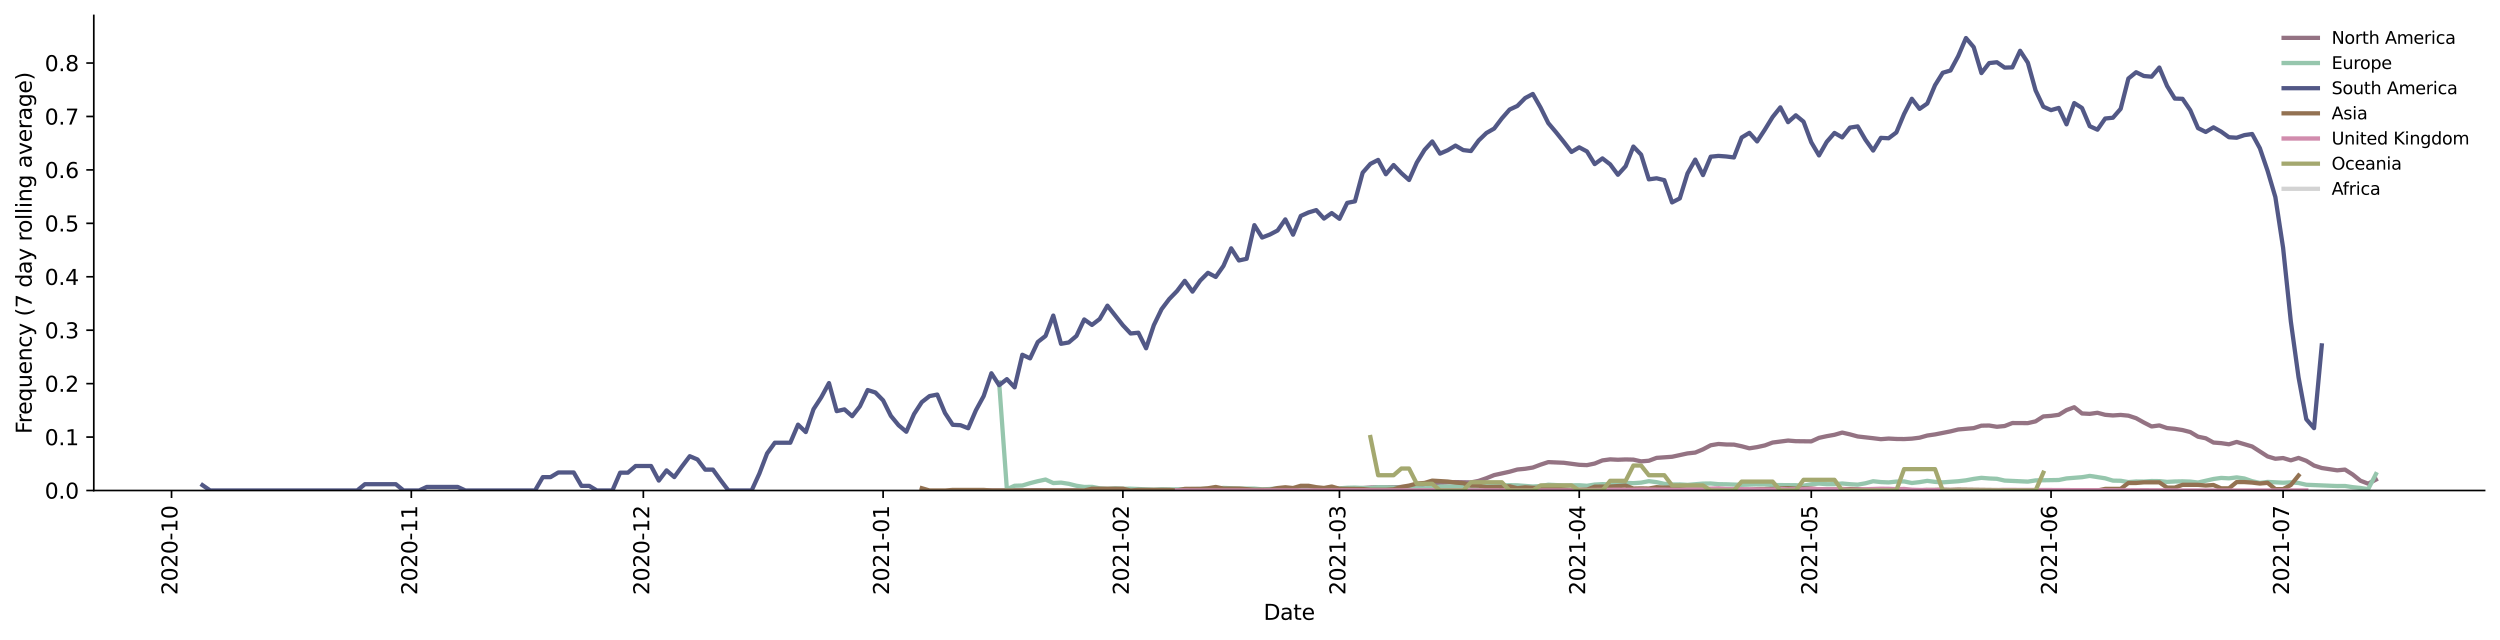 <?xml version="1.0" encoding="utf-8" standalone="no"?>
<!DOCTYPE svg PUBLIC "-//W3C//DTD SVG 1.1//EN"
  "http://www.w3.org/Graphics/SVG/1.1/DTD/svg11.dtd">
<svg height="298.621pt" version="1.1" viewBox="0 0 1166.981 298.621" width="1166.981pt" xmlns="http://www.w3.org/2000/svg" xmlns:xlink="http://www.w3.org/1999/xlink">
 <defs>
  <style type="text/css">*{stroke-linecap:butt;stroke-linejoin:round;}</style>
 </defs>
 <g id="figure_1">
  <g id="patch_1">
   <path d="M 0 298.621 
L 1166.981 298.621 
L 1166.981 0 
L 0 0 
z
" style="fill:#ffffff;"/>
  </g>
  <g id="axes_1">
   <g id="patch_2">
    <path d="M 43.781 228.96 
L 1159.781 228.96 
L 1159.781 7.2 
L 43.781 7.2 
z
" style="fill:#ffffff;"/>
   </g>
   <g id="matplotlib.axis_1">
    <g id="xtick_1">
     <g id="line2d_1">
      <defs>
       <path d="M 0 0 
L 0 3.5 
" id="mfbe10031fb" style="stroke:#000000;stroke-width:0.8;"/>
      </defs>
      <g>
       <use style="stroke:#000000;stroke-width:0.8;" x="80.067" xlink:href="#mfbe10031fb" y="228.96"/>
      </g>
     </g>
     <g id="text_1">
      <!-- 2020-10 -->
      <g transform="translate(82.826 277.743)rotate(-90)scale(0.1 -0.1)">
       <defs>
        <path d="M 1228 531 
L 3431 531 
L 3431 0 
L 469 0 
L 469 531 
Q 828 903 1448 1529 
Q 2069 2156 2228 2338 
Q 2531 2678 2651 2914 
Q 2772 3150 2772 3378 
Q 2772 3750 2511 3984 
Q 2250 4219 1831 4219 
Q 1534 4219 1204 4116 
Q 875 4013 500 3803 
L 500 4441 
Q 881 4594 1212 4672 
Q 1544 4750 1819 4750 
Q 2544 4750 2975 4387 
Q 3406 4025 3406 3419 
Q 3406 3131 3298 2873 
Q 3191 2616 2906 2266 
Q 2828 2175 2409 1742 
Q 1991 1309 1228 531 
z
" id="DejaVuSans-32" transform="scale(0.016)"/>
        <path d="M 2034 4250 
Q 1547 4250 1301 3770 
Q 1056 3291 1056 2328 
Q 1056 1369 1301 889 
Q 1547 409 2034 409 
Q 2525 409 2770 889 
Q 3016 1369 3016 2328 
Q 3016 3291 2770 3770 
Q 2525 4250 2034 4250 
z
M 2034 4750 
Q 2819 4750 3233 4129 
Q 3647 3509 3647 2328 
Q 3647 1150 3233 529 
Q 2819 -91 2034 -91 
Q 1250 -91 836 529 
Q 422 1150 422 2328 
Q 422 3509 836 4129 
Q 1250 4750 2034 4750 
z
" id="DejaVuSans-30" transform="scale(0.016)"/>
        <path d="M 313 2009 
L 1997 2009 
L 1997 1497 
L 313 1497 
L 313 2009 
z
" id="DejaVuSans-2d" transform="scale(0.016)"/>
        <path d="M 794 531 
L 1825 531 
L 1825 4091 
L 703 3866 
L 703 4441 
L 1819 4666 
L 2450 4666 
L 2450 531 
L 3481 531 
L 3481 0 
L 794 0 
L 794 531 
z
" id="DejaVuSans-31" transform="scale(0.016)"/>
       </defs>
       <use xlink:href="#DejaVuSans-32"/>
       <use x="63.623" xlink:href="#DejaVuSans-30"/>
       <use x="127.246" xlink:href="#DejaVuSans-32"/>
       <use x="190.869" xlink:href="#DejaVuSans-30"/>
       <use x="254.492" xlink:href="#DejaVuSans-2d"/>
       <use x="290.576" xlink:href="#DejaVuSans-31"/>
       <use x="354.199" xlink:href="#DejaVuSans-30"/>
      </g>
     </g>
    </g>
    <g id="xtick_2">
     <g id="line2d_2">
      <g>
       <use style="stroke:#000000;stroke-width:0.8;" x="191.992" xlink:href="#mfbe10031fb" y="228.96"/>
      </g>
     </g>
     <g id="text_2">
      <!-- 2020-11 -->
      <g transform="translate(194.751 277.743)rotate(-90)scale(0.1 -0.1)">
       <use xlink:href="#DejaVuSans-32"/>
       <use x="63.623" xlink:href="#DejaVuSans-30"/>
       <use x="127.246" xlink:href="#DejaVuSans-32"/>
       <use x="190.869" xlink:href="#DejaVuSans-30"/>
       <use x="254.492" xlink:href="#DejaVuSans-2d"/>
       <use x="290.576" xlink:href="#DejaVuSans-31"/>
       <use x="354.199" xlink:href="#DejaVuSans-31"/>
      </g>
     </g>
    </g>
    <g id="xtick_3">
     <g id="line2d_3">
      <g>
       <use style="stroke:#000000;stroke-width:0.8;" x="300.306" xlink:href="#mfbe10031fb" y="228.96"/>
      </g>
     </g>
     <g id="text_3">
      <!-- 2020-12 -->
      <g transform="translate(303.065 277.743)rotate(-90)scale(0.1 -0.1)">
       <use xlink:href="#DejaVuSans-32"/>
       <use x="63.623" xlink:href="#DejaVuSans-30"/>
       <use x="127.246" xlink:href="#DejaVuSans-32"/>
       <use x="190.869" xlink:href="#DejaVuSans-30"/>
       <use x="254.492" xlink:href="#DejaVuSans-2d"/>
       <use x="290.576" xlink:href="#DejaVuSans-31"/>
       <use x="354.199" xlink:href="#DejaVuSans-32"/>
      </g>
     </g>
    </g>
    <g id="xtick_4">
     <g id="line2d_4">
      <g>
       <use style="stroke:#000000;stroke-width:0.8;" x="412.231" xlink:href="#mfbe10031fb" y="228.96"/>
      </g>
     </g>
     <g id="text_4">
      <!-- 2021-01 -->
      <g transform="translate(414.99 277.743)rotate(-90)scale(0.1 -0.1)">
       <use xlink:href="#DejaVuSans-32"/>
       <use x="63.623" xlink:href="#DejaVuSans-30"/>
       <use x="127.246" xlink:href="#DejaVuSans-32"/>
       <use x="190.869" xlink:href="#DejaVuSans-31"/>
       <use x="254.492" xlink:href="#DejaVuSans-2d"/>
       <use x="290.576" xlink:href="#DejaVuSans-30"/>
       <use x="354.199" xlink:href="#DejaVuSans-31"/>
      </g>
     </g>
    </g>
    <g id="xtick_5">
     <g id="line2d_5">
      <g>
       <use style="stroke:#000000;stroke-width:0.8;" x="524.156" xlink:href="#mfbe10031fb" y="228.96"/>
      </g>
     </g>
     <g id="text_5">
      <!-- 2021-02 -->
      <g transform="translate(526.915 277.743)rotate(-90)scale(0.1 -0.1)">
       <use xlink:href="#DejaVuSans-32"/>
       <use x="63.623" xlink:href="#DejaVuSans-30"/>
       <use x="127.246" xlink:href="#DejaVuSans-32"/>
       <use x="190.869" xlink:href="#DejaVuSans-31"/>
       <use x="254.492" xlink:href="#DejaVuSans-2d"/>
       <use x="290.576" xlink:href="#DejaVuSans-30"/>
       <use x="354.199" xlink:href="#DejaVuSans-32"/>
      </g>
     </g>
    </g>
    <g id="xtick_6">
     <g id="line2d_6">
      <g>
       <use style="stroke:#000000;stroke-width:0.8;" x="625.249" xlink:href="#mfbe10031fb" y="228.96"/>
      </g>
     </g>
     <g id="text_6">
      <!-- 2021-03 -->
      <g transform="translate(628.009 277.743)rotate(-90)scale(0.1 -0.1)">
       <defs>
        <path d="M 2597 2516 
Q 3050 2419 3304 2112 
Q 3559 1806 3559 1356 
Q 3559 666 3084 287 
Q 2609 -91 1734 -91 
Q 1441 -91 1130 -33 
Q 819 25 488 141 
L 488 750 
Q 750 597 1062 519 
Q 1375 441 1716 441 
Q 2309 441 2620 675 
Q 2931 909 2931 1356 
Q 2931 1769 2642 2001 
Q 2353 2234 1838 2234 
L 1294 2234 
L 1294 2753 
L 1863 2753 
Q 2328 2753 2575 2939 
Q 2822 3125 2822 3475 
Q 2822 3834 2567 4026 
Q 2313 4219 1838 4219 
Q 1578 4219 1281 4162 
Q 984 4106 628 3988 
L 628 4550 
Q 988 4650 1302 4700 
Q 1616 4750 1894 4750 
Q 2613 4750 3031 4423 
Q 3450 4097 3450 3541 
Q 3450 3153 3228 2886 
Q 3006 2619 2597 2516 
z
" id="DejaVuSans-33" transform="scale(0.016)"/>
       </defs>
       <use xlink:href="#DejaVuSans-32"/>
       <use x="63.623" xlink:href="#DejaVuSans-30"/>
       <use x="127.246" xlink:href="#DejaVuSans-32"/>
       <use x="190.869" xlink:href="#DejaVuSans-31"/>
       <use x="254.492" xlink:href="#DejaVuSans-2d"/>
       <use x="290.576" xlink:href="#DejaVuSans-30"/>
       <use x="354.199" xlink:href="#DejaVuSans-33"/>
      </g>
     </g>
    </g>
    <g id="xtick_7">
     <g id="line2d_7">
      <g>
       <use style="stroke:#000000;stroke-width:0.8;" x="737.174" xlink:href="#mfbe10031fb" y="228.96"/>
      </g>
     </g>
     <g id="text_7">
      <!-- 2021-04 -->
      <g transform="translate(739.934 277.743)rotate(-90)scale(0.1 -0.1)">
       <defs>
        <path d="M 2419 4116 
L 825 1625 
L 2419 1625 
L 2419 4116 
z
M 2253 4666 
L 3047 4666 
L 3047 1625 
L 3713 1625 
L 3713 1100 
L 3047 1100 
L 3047 0 
L 2419 0 
L 2419 1100 
L 313 1100 
L 313 1709 
L 2253 4666 
z
" id="DejaVuSans-34" transform="scale(0.016)"/>
       </defs>
       <use xlink:href="#DejaVuSans-32"/>
       <use x="63.623" xlink:href="#DejaVuSans-30"/>
       <use x="127.246" xlink:href="#DejaVuSans-32"/>
       <use x="190.869" xlink:href="#DejaVuSans-31"/>
       <use x="254.492" xlink:href="#DejaVuSans-2d"/>
       <use x="290.576" xlink:href="#DejaVuSans-30"/>
       <use x="354.199" xlink:href="#DejaVuSans-34"/>
      </g>
     </g>
    </g>
    <g id="xtick_8">
     <g id="line2d_8">
      <g>
       <use style="stroke:#000000;stroke-width:0.8;" x="845.489" xlink:href="#mfbe10031fb" y="228.96"/>
      </g>
     </g>
     <g id="text_8">
      <!-- 2021-05 -->
      <g transform="translate(848.248 277.743)rotate(-90)scale(0.1 -0.1)">
       <defs>
        <path d="M 691 4666 
L 3169 4666 
L 3169 4134 
L 1269 4134 
L 1269 2991 
Q 1406 3038 1543 3061 
Q 1681 3084 1819 3084 
Q 2600 3084 3056 2656 
Q 3513 2228 3513 1497 
Q 3513 744 3044 326 
Q 2575 -91 1722 -91 
Q 1428 -91 1123 -41 
Q 819 9 494 109 
L 494 744 
Q 775 591 1075 516 
Q 1375 441 1709 441 
Q 2250 441 2565 725 
Q 2881 1009 2881 1497 
Q 2881 1984 2565 2268 
Q 2250 2553 1709 2553 
Q 1456 2553 1204 2497 
Q 953 2441 691 2322 
L 691 4666 
z
" id="DejaVuSans-35" transform="scale(0.016)"/>
       </defs>
       <use xlink:href="#DejaVuSans-32"/>
       <use x="63.623" xlink:href="#DejaVuSans-30"/>
       <use x="127.246" xlink:href="#DejaVuSans-32"/>
       <use x="190.869" xlink:href="#DejaVuSans-31"/>
       <use x="254.492" xlink:href="#DejaVuSans-2d"/>
       <use x="290.576" xlink:href="#DejaVuSans-30"/>
       <use x="354.199" xlink:href="#DejaVuSans-35"/>
      </g>
     </g>
    </g>
    <g id="xtick_9">
     <g id="line2d_9">
      <g>
       <use style="stroke:#000000;stroke-width:0.8;" x="957.414" xlink:href="#mfbe10031fb" y="228.96"/>
      </g>
     </g>
     <g id="text_9">
      <!-- 2021-06 -->
      <g transform="translate(960.173 277.743)rotate(-90)scale(0.1 -0.1)">
       <defs>
        <path d="M 2113 2584 
Q 1688 2584 1439 2293 
Q 1191 2003 1191 1497 
Q 1191 994 1439 701 
Q 1688 409 2113 409 
Q 2538 409 2786 701 
Q 3034 994 3034 1497 
Q 3034 2003 2786 2293 
Q 2538 2584 2113 2584 
z
M 3366 4563 
L 3366 3988 
Q 3128 4100 2886 4159 
Q 2644 4219 2406 4219 
Q 1781 4219 1451 3797 
Q 1122 3375 1075 2522 
Q 1259 2794 1537 2939 
Q 1816 3084 2150 3084 
Q 2853 3084 3261 2657 
Q 3669 2231 3669 1497 
Q 3669 778 3244 343 
Q 2819 -91 2113 -91 
Q 1303 -91 875 529 
Q 447 1150 447 2328 
Q 447 3434 972 4092 
Q 1497 4750 2381 4750 
Q 2619 4750 2861 4703 
Q 3103 4656 3366 4563 
z
" id="DejaVuSans-36" transform="scale(0.016)"/>
       </defs>
       <use xlink:href="#DejaVuSans-32"/>
       <use x="63.623" xlink:href="#DejaVuSans-30"/>
       <use x="127.246" xlink:href="#DejaVuSans-32"/>
       <use x="190.869" xlink:href="#DejaVuSans-31"/>
       <use x="254.492" xlink:href="#DejaVuSans-2d"/>
       <use x="290.576" xlink:href="#DejaVuSans-30"/>
       <use x="354.199" xlink:href="#DejaVuSans-36"/>
      </g>
     </g>
    </g>
    <g id="xtick_10">
     <g id="line2d_10">
      <g>
       <use style="stroke:#000000;stroke-width:0.8;" x="1065.728" xlink:href="#mfbe10031fb" y="228.96"/>
      </g>
     </g>
     <g id="text_10">
      <!-- 2021-07 -->
      <g transform="translate(1068.488 277.743)rotate(-90)scale(0.1 -0.1)">
       <defs>
        <path d="M 525 4666 
L 3525 4666 
L 3525 4397 
L 1831 0 
L 1172 0 
L 2766 4134 
L 525 4134 
L 525 4666 
z
" id="DejaVuSans-37" transform="scale(0.016)"/>
       </defs>
       <use xlink:href="#DejaVuSans-32"/>
       <use x="63.623" xlink:href="#DejaVuSans-30"/>
       <use x="127.246" xlink:href="#DejaVuSans-32"/>
       <use x="190.869" xlink:href="#DejaVuSans-31"/>
       <use x="254.492" xlink:href="#DejaVuSans-2d"/>
       <use x="290.576" xlink:href="#DejaVuSans-30"/>
       <use x="354.199" xlink:href="#DejaVuSans-37"/>
      </g>
     </g>
    </g>
    <g id="text_11">
     <!-- Date -->
     <g transform="translate(589.83 289.341)scale(0.1 -0.1)">
      <defs>
       <path d="M 1259 4147 
L 1259 519 
L 2022 519 
Q 2988 519 3436 956 
Q 3884 1394 3884 2338 
Q 3884 3275 3436 3711 
Q 2988 4147 2022 4147 
L 1259 4147 
z
M 628 4666 
L 1925 4666 
Q 3281 4666 3915 4102 
Q 4550 3538 4550 2338 
Q 4550 1131 3912 565 
Q 3275 0 1925 0 
L 628 0 
L 628 4666 
z
" id="DejaVuSans-44" transform="scale(0.016)"/>
       <path d="M 2194 1759 
Q 1497 1759 1228 1600 
Q 959 1441 959 1056 
Q 959 750 1161 570 
Q 1363 391 1709 391 
Q 2188 391 2477 730 
Q 2766 1069 2766 1631 
L 2766 1759 
L 2194 1759 
z
M 3341 1997 
L 3341 0 
L 2766 0 
L 2766 531 
Q 2569 213 2275 61 
Q 1981 -91 1556 -91 
Q 1019 -91 701 211 
Q 384 513 384 1019 
Q 384 1609 779 1909 
Q 1175 2209 1959 2209 
L 2766 2209 
L 2766 2266 
Q 2766 2663 2505 2880 
Q 2244 3097 1772 3097 
Q 1472 3097 1187 3025 
Q 903 2953 641 2809 
L 641 3341 
Q 956 3463 1253 3523 
Q 1550 3584 1831 3584 
Q 2591 3584 2966 3190 
Q 3341 2797 3341 1997 
z
" id="DejaVuSans-61" transform="scale(0.016)"/>
       <path d="M 1172 4494 
L 1172 3500 
L 2356 3500 
L 2356 3053 
L 1172 3053 
L 1172 1153 
Q 1172 725 1289 603 
Q 1406 481 1766 481 
L 2356 481 
L 2356 0 
L 1766 0 
Q 1100 0 847 248 
Q 594 497 594 1153 
L 594 3053 
L 172 3053 
L 172 3500 
L 594 3500 
L 594 4494 
L 1172 4494 
z
" id="DejaVuSans-74" transform="scale(0.016)"/>
       <path d="M 3597 1894 
L 3597 1613 
L 953 1613 
Q 991 1019 1311 708 
Q 1631 397 2203 397 
Q 2534 397 2845 478 
Q 3156 559 3463 722 
L 3463 178 
Q 3153 47 2828 -22 
Q 2503 -91 2169 -91 
Q 1331 -91 842 396 
Q 353 884 353 1716 
Q 353 2575 817 3079 
Q 1281 3584 2069 3584 
Q 2775 3584 3186 3129 
Q 3597 2675 3597 1894 
z
M 3022 2063 
Q 3016 2534 2758 2815 
Q 2500 3097 2075 3097 
Q 1594 3097 1305 2825 
Q 1016 2553 972 2059 
L 3022 2063 
z
" id="DejaVuSans-65" transform="scale(0.016)"/>
      </defs>
      <use xlink:href="#DejaVuSans-44"/>
      <use x="77.002" xlink:href="#DejaVuSans-61"/>
      <use x="138.281" xlink:href="#DejaVuSans-74"/>
      <use x="177.49" xlink:href="#DejaVuSans-65"/>
     </g>
    </g>
   </g>
   <g id="matplotlib.axis_2">
    <g id="ytick_1">
     <g id="line2d_11">
      <defs>
       <path d="M 0 0 
L -3.5 0 
" id="m7a1c9b2e91" style="stroke:#000000;stroke-width:0.8;"/>
      </defs>
      <g>
       <use style="stroke:#000000;stroke-width:0.8;" x="43.781" xlink:href="#m7a1c9b2e91" y="228.96"/>
      </g>
     </g>
     <g id="text_12">
      <!-- 0.0 -->
      <g transform="translate(20.878 232.759)scale(0.1 -0.1)">
       <defs>
        <path d="M 684 794 
L 1344 794 
L 1344 0 
L 684 0 
L 684 794 
z
" id="DejaVuSans-2e" transform="scale(0.016)"/>
       </defs>
       <use xlink:href="#DejaVuSans-30"/>
       <use x="63.623" xlink:href="#DejaVuSans-2e"/>
       <use x="95.41" xlink:href="#DejaVuSans-30"/>
      </g>
     </g>
    </g>
    <g id="ytick_2">
     <g id="line2d_12">
      <g>
       <use style="stroke:#000000;stroke-width:0.8;" x="43.781" xlink:href="#m7a1c9b2e91" y="204.018"/>
      </g>
     </g>
     <g id="text_13">
      <!-- 0.1 -->
      <g transform="translate(20.878 207.817)scale(0.1 -0.1)">
       <use xlink:href="#DejaVuSans-30"/>
       <use x="63.623" xlink:href="#DejaVuSans-2e"/>
       <use x="95.41" xlink:href="#DejaVuSans-31"/>
      </g>
     </g>
    </g>
    <g id="ytick_3">
     <g id="line2d_13">
      <g>
       <use style="stroke:#000000;stroke-width:0.8;" x="43.781" xlink:href="#m7a1c9b2e91" y="179.075"/>
      </g>
     </g>
     <g id="text_14">
      <!-- 0.2 -->
      <g transform="translate(20.878 182.875)scale(0.1 -0.1)">
       <use xlink:href="#DejaVuSans-30"/>
       <use x="63.623" xlink:href="#DejaVuSans-2e"/>
       <use x="95.41" xlink:href="#DejaVuSans-32"/>
      </g>
     </g>
    </g>
    <g id="ytick_4">
     <g id="line2d_14">
      <g>
       <use style="stroke:#000000;stroke-width:0.8;" x="43.781" xlink:href="#m7a1c9b2e91" y="154.133"/>
      </g>
     </g>
     <g id="text_15">
      <!-- 0.3 -->
      <g transform="translate(20.878 157.932)scale(0.1 -0.1)">
       <use xlink:href="#DejaVuSans-30"/>
       <use x="63.623" xlink:href="#DejaVuSans-2e"/>
       <use x="95.41" xlink:href="#DejaVuSans-33"/>
      </g>
     </g>
    </g>
    <g id="ytick_5">
     <g id="line2d_15">
      <g>
       <use style="stroke:#000000;stroke-width:0.8;" x="43.781" xlink:href="#m7a1c9b2e91" y="129.191"/>
      </g>
     </g>
     <g id="text_16">
      <!-- 0.4 -->
      <g transform="translate(20.878 132.99)scale(0.1 -0.1)">
       <use xlink:href="#DejaVuSans-30"/>
       <use x="63.623" xlink:href="#DejaVuSans-2e"/>
       <use x="95.41" xlink:href="#DejaVuSans-34"/>
      </g>
     </g>
    </g>
    <g id="ytick_6">
     <g id="line2d_16">
      <g>
       <use style="stroke:#000000;stroke-width:0.8;" x="43.781" xlink:href="#m7a1c9b2e91" y="104.248"/>
      </g>
     </g>
     <g id="text_17">
      <!-- 0.5 -->
      <g transform="translate(20.878 108.047)scale(0.1 -0.1)">
       <use xlink:href="#DejaVuSans-30"/>
       <use x="63.623" xlink:href="#DejaVuSans-2e"/>
       <use x="95.41" xlink:href="#DejaVuSans-35"/>
      </g>
     </g>
    </g>
    <g id="ytick_7">
     <g id="line2d_17">
      <g>
       <use style="stroke:#000000;stroke-width:0.8;" x="43.781" xlink:href="#m7a1c9b2e91" y="79.306"/>
      </g>
     </g>
     <g id="text_18">
      <!-- 0.6 -->
      <g transform="translate(20.878 83.105)scale(0.1 -0.1)">
       <use xlink:href="#DejaVuSans-30"/>
       <use x="63.623" xlink:href="#DejaVuSans-2e"/>
       <use x="95.41" xlink:href="#DejaVuSans-36"/>
      </g>
     </g>
    </g>
    <g id="ytick_8">
     <g id="line2d_18">
      <g>
       <use style="stroke:#000000;stroke-width:0.8;" x="43.781" xlink:href="#m7a1c9b2e91" y="54.364"/>
      </g>
     </g>
     <g id="text_19">
      <!-- 0.7 -->
      <g transform="translate(20.878 58.163)scale(0.1 -0.1)">
       <use xlink:href="#DejaVuSans-30"/>
       <use x="63.623" xlink:href="#DejaVuSans-2e"/>
       <use x="95.41" xlink:href="#DejaVuSans-37"/>
      </g>
     </g>
    </g>
    <g id="ytick_9">
     <g id="line2d_19">
      <g>
       <use style="stroke:#000000;stroke-width:0.8;" x="43.781" xlink:href="#m7a1c9b2e91" y="29.421"/>
      </g>
     </g>
     <g id="text_20">
      <!-- 0.8 -->
      <g transform="translate(20.878 33.22)scale(0.1 -0.1)">
       <defs>
        <path d="M 2034 2216 
Q 1584 2216 1326 1975 
Q 1069 1734 1069 1313 
Q 1069 891 1326 650 
Q 1584 409 2034 409 
Q 2484 409 2743 651 
Q 3003 894 3003 1313 
Q 3003 1734 2745 1975 
Q 2488 2216 2034 2216 
z
M 1403 2484 
Q 997 2584 770 2862 
Q 544 3141 544 3541 
Q 544 4100 942 4425 
Q 1341 4750 2034 4750 
Q 2731 4750 3128 4425 
Q 3525 4100 3525 3541 
Q 3525 3141 3298 2862 
Q 3072 2584 2669 2484 
Q 3125 2378 3379 2068 
Q 3634 1759 3634 1313 
Q 3634 634 3220 271 
Q 2806 -91 2034 -91 
Q 1263 -91 848 271 
Q 434 634 434 1313 
Q 434 1759 690 2068 
Q 947 2378 1403 2484 
z
M 1172 3481 
Q 1172 3119 1398 2916 
Q 1625 2713 2034 2713 
Q 2441 2713 2670 2916 
Q 2900 3119 2900 3481 
Q 2900 3844 2670 4047 
Q 2441 4250 2034 4250 
Q 1625 4250 1398 4047 
Q 1172 3844 1172 3481 
z
" id="DejaVuSans-38" transform="scale(0.016)"/>
       </defs>
       <use xlink:href="#DejaVuSans-30"/>
       <use x="63.623" xlink:href="#DejaVuSans-2e"/>
       <use x="95.41" xlink:href="#DejaVuSans-38"/>
      </g>
     </g>
    </g>
    <g id="text_21">
     <!-- Frequency (7 day rolling average) -->
     <g transform="translate(14.798 202.529)rotate(-90)scale(0.1 -0.1)">
      <defs>
       <path d="M 628 4666 
L 3309 4666 
L 3309 4134 
L 1259 4134 
L 1259 2759 
L 3109 2759 
L 3109 2228 
L 1259 2228 
L 1259 0 
L 628 0 
L 628 4666 
z
" id="DejaVuSans-46" transform="scale(0.016)"/>
       <path d="M 2631 2963 
Q 2534 3019 2420 3045 
Q 2306 3072 2169 3072 
Q 1681 3072 1420 2755 
Q 1159 2438 1159 1844 
L 1159 0 
L 581 0 
L 581 3500 
L 1159 3500 
L 1159 2956 
Q 1341 3275 1631 3429 
Q 1922 3584 2338 3584 
Q 2397 3584 2469 3576 
Q 2541 3569 2628 3553 
L 2631 2963 
z
" id="DejaVuSans-72" transform="scale(0.016)"/>
       <path d="M 947 1747 
Q 947 1113 1208 752 
Q 1469 391 1925 391 
Q 2381 391 2643 752 
Q 2906 1113 2906 1747 
Q 2906 2381 2643 2742 
Q 2381 3103 1925 3103 
Q 1469 3103 1208 2742 
Q 947 2381 947 1747 
z
M 2906 525 
Q 2725 213 2448 61 
Q 2172 -91 1784 -91 
Q 1150 -91 751 415 
Q 353 922 353 1747 
Q 353 2572 751 3078 
Q 1150 3584 1784 3584 
Q 2172 3584 2448 3432 
Q 2725 3281 2906 2969 
L 2906 3500 
L 3481 3500 
L 3481 -1331 
L 2906 -1331 
L 2906 525 
z
" id="DejaVuSans-71" transform="scale(0.016)"/>
       <path d="M 544 1381 
L 544 3500 
L 1119 3500 
L 1119 1403 
Q 1119 906 1312 657 
Q 1506 409 1894 409 
Q 2359 409 2629 706 
Q 2900 1003 2900 1516 
L 2900 3500 
L 3475 3500 
L 3475 0 
L 2900 0 
L 2900 538 
Q 2691 219 2414 64 
Q 2138 -91 1772 -91 
Q 1169 -91 856 284 
Q 544 659 544 1381 
z
M 1991 3584 
L 1991 3584 
z
" id="DejaVuSans-75" transform="scale(0.016)"/>
       <path d="M 3513 2113 
L 3513 0 
L 2938 0 
L 2938 2094 
Q 2938 2591 2744 2837 
Q 2550 3084 2163 3084 
Q 1697 3084 1428 2787 
Q 1159 2491 1159 1978 
L 1159 0 
L 581 0 
L 581 3500 
L 1159 3500 
L 1159 2956 
Q 1366 3272 1645 3428 
Q 1925 3584 2291 3584 
Q 2894 3584 3203 3211 
Q 3513 2838 3513 2113 
z
" id="DejaVuSans-6e" transform="scale(0.016)"/>
       <path d="M 3122 3366 
L 3122 2828 
Q 2878 2963 2633 3030 
Q 2388 3097 2138 3097 
Q 1578 3097 1268 2742 
Q 959 2388 959 1747 
Q 959 1106 1268 751 
Q 1578 397 2138 397 
Q 2388 397 2633 464 
Q 2878 531 3122 666 
L 3122 134 
Q 2881 22 2623 -34 
Q 2366 -91 2075 -91 
Q 1284 -91 818 406 
Q 353 903 353 1747 
Q 353 2603 823 3093 
Q 1294 3584 2113 3584 
Q 2378 3584 2631 3529 
Q 2884 3475 3122 3366 
z
" id="DejaVuSans-63" transform="scale(0.016)"/>
       <path d="M 2059 -325 
Q 1816 -950 1584 -1140 
Q 1353 -1331 966 -1331 
L 506 -1331 
L 506 -850 
L 844 -850 
Q 1081 -850 1212 -737 
Q 1344 -625 1503 -206 
L 1606 56 
L 191 3500 
L 800 3500 
L 1894 763 
L 2988 3500 
L 3597 3500 
L 2059 -325 
z
" id="DejaVuSans-79" transform="scale(0.016)"/>
       <path id="DejaVuSans-20" transform="scale(0.016)"/>
       <path d="M 1984 4856 
Q 1566 4138 1362 3434 
Q 1159 2731 1159 2009 
Q 1159 1288 1364 580 
Q 1569 -128 1984 -844 
L 1484 -844 
Q 1016 -109 783 600 
Q 550 1309 550 2009 
Q 550 2706 781 3412 
Q 1013 4119 1484 4856 
L 1984 4856 
z
" id="DejaVuSans-28" transform="scale(0.016)"/>
       <path d="M 2906 2969 
L 2906 4863 
L 3481 4863 
L 3481 0 
L 2906 0 
L 2906 525 
Q 2725 213 2448 61 
Q 2172 -91 1784 -91 
Q 1150 -91 751 415 
Q 353 922 353 1747 
Q 353 2572 751 3078 
Q 1150 3584 1784 3584 
Q 2172 3584 2448 3432 
Q 2725 3281 2906 2969 
z
M 947 1747 
Q 947 1113 1208 752 
Q 1469 391 1925 391 
Q 2381 391 2643 752 
Q 2906 1113 2906 1747 
Q 2906 2381 2643 2742 
Q 2381 3103 1925 3103 
Q 1469 3103 1208 2742 
Q 947 2381 947 1747 
z
" id="DejaVuSans-64" transform="scale(0.016)"/>
       <path d="M 1959 3097 
Q 1497 3097 1228 2736 
Q 959 2375 959 1747 
Q 959 1119 1226 758 
Q 1494 397 1959 397 
Q 2419 397 2687 759 
Q 2956 1122 2956 1747 
Q 2956 2369 2687 2733 
Q 2419 3097 1959 3097 
z
M 1959 3584 
Q 2709 3584 3137 3096 
Q 3566 2609 3566 1747 
Q 3566 888 3137 398 
Q 2709 -91 1959 -91 
Q 1206 -91 779 398 
Q 353 888 353 1747 
Q 353 2609 779 3096 
Q 1206 3584 1959 3584 
z
" id="DejaVuSans-6f" transform="scale(0.016)"/>
       <path d="M 603 4863 
L 1178 4863 
L 1178 0 
L 603 0 
L 603 4863 
z
" id="DejaVuSans-6c" transform="scale(0.016)"/>
       <path d="M 603 3500 
L 1178 3500 
L 1178 0 
L 603 0 
L 603 3500 
z
M 603 4863 
L 1178 4863 
L 1178 4134 
L 603 4134 
L 603 4863 
z
" id="DejaVuSans-69" transform="scale(0.016)"/>
       <path d="M 2906 1791 
Q 2906 2416 2648 2759 
Q 2391 3103 1925 3103 
Q 1463 3103 1205 2759 
Q 947 2416 947 1791 
Q 947 1169 1205 825 
Q 1463 481 1925 481 
Q 2391 481 2648 825 
Q 2906 1169 2906 1791 
z
M 3481 434 
Q 3481 -459 3084 -895 
Q 2688 -1331 1869 -1331 
Q 1566 -1331 1297 -1286 
Q 1028 -1241 775 -1147 
L 775 -588 
Q 1028 -725 1275 -790 
Q 1522 -856 1778 -856 
Q 2344 -856 2625 -561 
Q 2906 -266 2906 331 
L 2906 616 
Q 2728 306 2450 153 
Q 2172 0 1784 0 
Q 1141 0 747 490 
Q 353 981 353 1791 
Q 353 2603 747 3093 
Q 1141 3584 1784 3584 
Q 2172 3584 2450 3431 
Q 2728 3278 2906 2969 
L 2906 3500 
L 3481 3500 
L 3481 434 
z
" id="DejaVuSans-67" transform="scale(0.016)"/>
       <path d="M 191 3500 
L 800 3500 
L 1894 563 
L 2988 3500 
L 3597 3500 
L 2284 0 
L 1503 0 
L 191 3500 
z
" id="DejaVuSans-76" transform="scale(0.016)"/>
       <path d="M 513 4856 
L 1013 4856 
Q 1481 4119 1714 3412 
Q 1947 2706 1947 2009 
Q 1947 1309 1714 600 
Q 1481 -109 1013 -844 
L 513 -844 
Q 928 -128 1133 580 
Q 1338 1288 1338 2009 
Q 1338 2731 1133 3434 
Q 928 4138 513 4856 
z
" id="DejaVuSans-29" transform="scale(0.016)"/>
      </defs>
      <use xlink:href="#DejaVuSans-46"/>
      <use x="50.27" xlink:href="#DejaVuSans-72"/>
      <use x="89.133" xlink:href="#DejaVuSans-65"/>
      <use x="150.656" xlink:href="#DejaVuSans-71"/>
      <use x="214.133" xlink:href="#DejaVuSans-75"/>
      <use x="277.512" xlink:href="#DejaVuSans-65"/>
      <use x="339.035" xlink:href="#DejaVuSans-6e"/>
      <use x="402.414" xlink:href="#DejaVuSans-63"/>
      <use x="457.395" xlink:href="#DejaVuSans-79"/>
      <use x="516.574" xlink:href="#DejaVuSans-20"/>
      <use x="548.361" xlink:href="#DejaVuSans-28"/>
      <use x="587.375" xlink:href="#DejaVuSans-37"/>
      <use x="650.998" xlink:href="#DejaVuSans-20"/>
      <use x="682.785" xlink:href="#DejaVuSans-64"/>
      <use x="746.262" xlink:href="#DejaVuSans-61"/>
      <use x="807.541" xlink:href="#DejaVuSans-79"/>
      <use x="866.721" xlink:href="#DejaVuSans-20"/>
      <use x="898.508" xlink:href="#DejaVuSans-72"/>
      <use x="937.371" xlink:href="#DejaVuSans-6f"/>
      <use x="998.553" xlink:href="#DejaVuSans-6c"/>
      <use x="1026.336" xlink:href="#DejaVuSans-6c"/>
      <use x="1054.119" xlink:href="#DejaVuSans-69"/>
      <use x="1081.902" xlink:href="#DejaVuSans-6e"/>
      <use x="1145.281" xlink:href="#DejaVuSans-67"/>
      <use x="1208.758" xlink:href="#DejaVuSans-20"/>
      <use x="1240.545" xlink:href="#DejaVuSans-61"/>
      <use x="1301.824" xlink:href="#DejaVuSans-76"/>
      <use x="1361.004" xlink:href="#DejaVuSans-65"/>
      <use x="1422.527" xlink:href="#DejaVuSans-72"/>
      <use x="1463.641" xlink:href="#DejaVuSans-61"/>
      <use x="1524.92" xlink:href="#DejaVuSans-67"/>
      <use x="1588.396" xlink:href="#DejaVuSans-65"/>
      <use x="1649.92" xlink:href="#DejaVuSans-29"/>
     </g>
    </g>
   </g>
   <g id="line2d_20">
    <path clip-path="url(#p2d16dedfc4)" d="M 455.557 228.876 
L 466.388 228.96 
L 473.609 228.881 
L 484.441 228.823 
L 491.662 228.902 
L 506.103 228.94 
L 524.156 228.939 
L 538.598 228.917 
L 556.65 228.819 
L 571.092 228.893 
L 581.924 228.754 
L 596.366 228.827 
L 625.249 228.311 
L 632.47 227.916 
L 636.081 227.821 
L 639.691 227.576 
L 643.302 227.458 
L 646.912 227.488 
L 657.744 227.294 
L 661.354 226.803 
L 668.575 225.53 
L 679.407 225.044 
L 686.628 225.185 
L 690.238 224.472 
L 693.849 223.218 
L 697.459 221.774 
L 704.68 220.189 
L 708.29 219.167 
L 711.901 218.825 
L 715.511 218.246 
L 719.122 216.893 
L 722.732 215.709 
L 729.953 216.02 
L 737.174 216.971 
L 740.785 217.118 
L 744.395 216.374 
L 748.006 214.911 
L 751.616 214.427 
L 755.227 214.606 
L 758.837 214.466 
L 762.448 214.552 
L 766.058 215.368 
L 769.669 215.072 
L 773.279 213.731 
L 780.5 213.217 
L 787.721 211.65 
L 791.332 211.252 
L 794.942 209.748 
L 798.553 207.846 
L 802.163 207.24 
L 805.773 207.491 
L 809.384 207.539 
L 812.994 208.312 
L 816.605 209.275 
L 820.215 208.708 
L 823.826 207.917 
L 827.436 206.578 
L 834.657 205.649 
L 838.268 205.944 
L 845.489 206.033 
L 849.099 204.389 
L 852.71 203.602 
L 856.32 202.96 
L 859.931 201.925 
L 863.541 202.756 
L 867.152 203.739 
L 874.373 204.556 
L 877.983 205.004 
L 881.594 204.72 
L 885.204 204.905 
L 888.815 204.947 
L 892.425 204.757 
L 896.036 204.312 
L 899.646 203.3 
L 903.257 202.783 
L 910.477 201.367 
L 914.088 200.476 
L 921.309 199.847 
L 924.919 198.7 
L 928.53 198.633 
L 932.14 199.213 
L 935.751 198.865 
L 939.361 197.468 
L 946.582 197.507 
L 950.193 196.686 
L 953.803 194.389 
L 957.414 194.123 
L 961.024 193.629 
L 964.635 191.424 
L 968.245 190.095 
L 971.856 193.001 
L 975.466 193.188 
L 979.077 192.677 
L 982.687 193.634 
L 986.298 193.932 
L 989.908 193.684 
L 993.519 194.034 
L 997.129 195.218 
L 1000.74 197.226 
L 1004.35 199.068 
L 1007.96 198.59 
L 1011.571 199.82 
L 1015.181 200.177 
L 1018.792 200.756 
L 1022.402 201.685 
L 1026.013 203.845 
L 1029.623 204.588 
L 1033.234 206.577 
L 1036.844 206.859 
L 1040.455 207.395 
L 1044.065 206.29 
L 1051.286 208.422 
L 1058.507 213.064 
L 1062.118 214.142 
L 1065.728 213.809 
L 1069.339 214.886 
L 1072.949 213.762 
L 1076.56 215.099 
L 1080.17 217.319 
L 1083.781 218.462 
L 1091.002 219.553 
L 1094.612 219.198 
L 1098.223 221.494 
L 1101.833 224.392 
L 1105.443 225.777 
L 1109.054 223.888 
L 1109.054 223.888 
" style="fill:none;stroke:#947383;stroke-linecap:square;stroke-width:2;"/>
   </g>
   <g id="line2d_21">
    <path clip-path="url(#p2d16dedfc4)" d="M 466.388 178.502 
L 469.999 228.387 
L 473.609 226.742 
L 477.22 226.632 
L 480.83 225.536 
L 484.441 224.62 
L 488.051 223.841 
L 491.662 225.486 
L 495.272 225.278 
L 498.883 225.84 
L 502.493 226.755 
L 506.103 227.311 
L 509.714 227.254 
L 513.324 227.942 
L 516.935 228.187 
L 520.545 227.959 
L 524.156 228.138 
L 527.766 228.119 
L 538.598 228.579 
L 542.208 228.379 
L 545.819 228.456 
L 553.04 228.318 
L 567.482 228.135 
L 571.092 227.748 
L 578.313 228.058 
L 585.534 228.076 
L 589.145 228.418 
L 592.755 228.273 
L 596.366 227.983 
L 599.976 228.088 
L 607.197 227.894 
L 610.807 227.916 
L 614.418 228.174 
L 618.028 227.857 
L 621.639 227.81 
L 625.249 227.943 
L 628.86 227.693 
L 632.47 227.601 
L 636.081 227.781 
L 639.691 227.828 
L 643.302 227.431 
L 654.133 227.669 
L 657.744 227.659 
L 661.354 227.923 
L 664.965 228.002 
L 672.186 227.124 
L 675.796 227.153 
L 683.017 226.881 
L 686.628 227.221 
L 690.238 227.316 
L 693.849 226.836 
L 697.459 226.548 
L 701.07 226.61 
L 704.68 226.488 
L 708.29 226.545 
L 715.511 227.098 
L 719.122 226.882 
L 722.732 226.265 
L 729.953 226.604 
L 737.174 226.51 
L 740.785 226.753 
L 744.395 226.192 
L 748.006 225.994 
L 751.616 226.128 
L 758.837 225.425 
L 762.448 225.54 
L 766.058 225.29 
L 769.669 224.605 
L 773.279 225.07 
L 776.89 225.849 
L 780.5 226.153 
L 784.111 226.132 
L 787.721 226.338 
L 794.942 225.742 
L 798.553 225.689 
L 802.163 226.007 
L 805.773 226.063 
L 812.994 226.321 
L 820.215 226.098 
L 823.826 226.112 
L 827.436 226.397 
L 838.268 226.501 
L 841.878 226.702 
L 845.489 226.038 
L 849.099 225.729 
L 852.71 226.014 
L 856.32 226.004 
L 859.931 225.691 
L 863.541 226.02 
L 867.152 226.225 
L 870.762 225.6 
L 874.373 224.641 
L 877.983 225.03 
L 881.594 225.184 
L 885.204 224.8 
L 888.815 224.732 
L 892.425 225.457 
L 896.036 225.053 
L 899.646 224.461 
L 903.257 224.937 
L 906.867 225.15 
L 914.088 224.644 
L 917.698 224.214 
L 921.309 223.545 
L 924.919 223.046 
L 928.53 223.342 
L 932.14 223.5 
L 935.751 224.328 
L 946.582 224.819 
L 950.193 224.249 
L 961.024 224.061 
L 964.635 223.324 
L 971.856 222.747 
L 975.466 222.147 
L 982.687 223.269 
L 986.298 224.346 
L 989.908 224.425 
L 993.519 225.045 
L 997.129 224.759 
L 1000.74 224.798 
L 1004.35 224.539 
L 1007.96 224.587 
L 1011.571 224.945 
L 1015.181 224.758 
L 1018.792 224.691 
L 1022.402 224.807 
L 1026.013 225.238 
L 1033.234 223.587 
L 1036.844 223.086 
L 1040.455 223.292 
L 1044.065 222.843 
L 1047.676 223.359 
L 1051.286 224.628 
L 1054.897 225.415 
L 1058.507 224.956 
L 1065.728 225.322 
L 1069.339 225.162 
L 1072.949 225.458 
L 1076.56 226.279 
L 1091.002 226.882 
L 1094.612 226.854 
L 1098.223 227.403 
L 1101.833 227.779 
L 1105.443 228.331 
L 1109.054 221.301 
L 1109.054 221.301 
" style="fill:none;stroke:#96c6ad;stroke-linecap:square;stroke-width:2;"/>
   </g>
   <g id="line2d_22">
    <path clip-path="url(#p2d16dedfc4)" d="M 94.509 226.466 
L 98.119 228.96 
L 166.718 228.96 
L 170.329 226.026 
L 184.771 226.026 
L 188.381 228.96 
L 195.602 228.96 
L 199.213 227.297 
L 213.654 227.297 
L 217.265 228.96 
L 249.759 228.96 
L 253.37 222.724 
L 256.98 222.724 
L 260.591 220.556 
L 267.812 220.556 
L 271.422 226.791 
L 275.033 226.791 
L 278.643 228.96 
L 285.864 228.96 
L 289.475 220.646 
L 293.085 220.646 
L 296.696 217.528 
L 303.916 217.528 
L 307.527 224.331 
L 311.137 219.58 
L 314.748 222.697 
L 318.358 217.709 
L 321.969 212.958 
L 325.579 214.47 
L 329.19 219.221 
L 332.8 219.221 
L 336.411 224.209 
L 340.021 228.96 
L 350.853 228.96 
L 354.463 221.083 
L 358.074 211.646 
L 361.684 206.657 
L 368.905 206.657 
L 372.516 198.225 
L 376.126 201.677 
L 379.737 191.015 
L 383.347 185.473 
L 386.958 178.821 
L 390.568 191.911 
L 394.179 191.095 
L 397.789 194.274 
L 401.399 189.671 
L 405.01 182.069 
L 408.62 183.209 
L 412.231 186.894 
L 415.841 194.114 
L 419.452 198.504 
L 423.062 201.533 
L 426.673 193.269 
L 430.283 187.711 
L 433.894 184.893 
L 437.504 184.182 
L 441.115 192.781 
L 444.725 198.295 
L 448.336 198.48 
L 451.946 199.898 
L 455.557 191.505 
L 459.167 184.893 
L 462.778 174.239 
L 466.388 179.796 
L 469.999 176.986 
L 473.609 180.805 
L 477.22 165.6 
L 480.83 167.283 
L 484.441 159.636 
L 488.051 156.807 
L 491.662 147.306 
L 495.272 160.485 
L 498.883 159.858 
L 502.493 156.787 
L 506.103 149.124 
L 509.714 151.673 
L 513.324 148.908 
L 516.935 142.69 
L 524.156 151.837 
L 527.766 155.672 
L 531.377 155.312 
L 534.987 162.57 
L 538.598 151.8 
L 542.208 144.326 
L 545.819 139.56 
L 549.429 135.855 
L 553.04 131.099 
L 556.65 136.122 
L 560.261 130.961 
L 563.871 127.354 
L 567.482 129.27 
L 571.092 124.131 
L 574.703 115.924 
L 578.313 121.587 
L 581.924 120.793 
L 585.534 105.101 
L 589.145 110.871 
L 592.755 109.484 
L 596.366 107.596 
L 599.976 102.413 
L 603.586 109.548 
L 607.197 100.802 
L 610.807 99.168 
L 614.418 98.079 
L 618.028 102.026 
L 621.639 99.467 
L 625.249 102.133 
L 628.86 94.708 
L 632.47 93.98 
L 636.081 80.592 
L 639.691 76.495 
L 643.302 74.652 
L 646.912 81.333 
L 650.523 77.035 
L 654.133 80.806 
L 657.744 84.017 
L 661.354 75.881 
L 664.965 69.969 
L 668.575 66.038 
L 672.186 71.708 
L 675.796 70.124 
L 679.407 67.958 
L 683.017 70.059 
L 686.628 70.504 
L 690.238 65.57 
L 693.849 62.079 
L 697.459 60.016 
L 701.07 55.245 
L 704.68 51.134 
L 708.29 49.452 
L 711.901 45.794 
L 715.511 43.862 
L 719.122 50.198 
L 722.732 57.461 
L 726.343 61.736 
L 729.953 66.226 
L 733.564 70.917 
L 737.174 68.776 
L 740.785 70.695 
L 744.395 76.597 
L 748.006 73.947 
L 751.616 76.718 
L 755.227 81.578 
L 758.837 77.59 
L 762.448 68.416 
L 766.058 72.168 
L 769.669 83.728 
L 773.279 83.221 
L 776.89 84.098 
L 780.5 94.486 
L 784.111 92.61 
L 787.721 80.932 
L 791.332 74.5 
L 794.942 81.735 
L 798.553 73.144 
L 802.163 72.775 
L 805.773 73.036 
L 809.384 73.498 
L 812.994 64.189 
L 816.605 62.009 
L 820.215 66.016 
L 823.826 60.492 
L 827.436 54.625 
L 831.047 50.116 
L 834.657 57.026 
L 838.268 53.823 
L 841.878 56.793 
L 845.489 66.4 
L 849.099 72.547 
L 852.71 66.223 
L 856.32 62.054 
L 859.931 64.129 
L 863.541 59.573 
L 867.152 59.003 
L 870.762 65.204 
L 874.373 70.279 
L 877.983 64.35 
L 881.594 64.54 
L 885.204 61.827 
L 888.815 53.2 
L 892.425 46.114 
L 896.036 50.825 
L 899.646 48.319 
L 903.257 39.78 
L 906.867 33.97 
L 910.477 32.901 
L 914.088 26.176 
L 917.698 17.76 
L 921.309 21.999 
L 924.919 34.107 
L 928.53 29.446 
L 932.14 29.05 
L 935.751 31.56 
L 939.361 31.448 
L 942.972 23.712 
L 946.582 29.262 
L 950.193 42.186 
L 953.803 49.811 
L 957.414 51.401 
L 961.024 50.382 
L 964.635 58.032 
L 968.245 48.116 
L 971.856 50.397 
L 975.466 58.896 
L 979.077 60.531 
L 982.687 55.326 
L 986.298 54.95 
L 989.908 50.799 
L 993.519 36.657 
L 997.129 33.717 
L 1000.74 35.478 
L 1004.35 35.795 
L 1007.96 31.531 
L 1011.571 40.119 
L 1015.181 46.016 
L 1018.792 46.132 
L 1022.402 51.44 
L 1026.013 59.805 
L 1029.623 61.596 
L 1033.234 59.446 
L 1036.844 61.467 
L 1040.455 64.061 
L 1044.065 64.294 
L 1047.676 63.069 
L 1051.286 62.554 
L 1054.897 69.205 
L 1058.507 79.774 
L 1062.118 91.999 
L 1065.728 115.654 
L 1069.339 150.031 
L 1072.949 176.161 
L 1076.56 195.681 
L 1080.17 199.852 
L 1083.781 161.232 
L 1083.781 161.232 
" style="fill:none;stroke:#525886;stroke-linecap:square;stroke-width:2;"/>
   </g>
   <g id="line2d_23">
    <path clip-path="url(#p2d16dedfc4)" d="M 430.283 227.899 
L 433.894 228.96 
L 441.115 228.96 
L 444.725 228.695 
L 459.167 228.695 
L 462.778 228.96 
L 506.103 228.96 
L 509.714 228.131 
L 524.156 228.131 
L 527.766 228.96 
L 531.377 228.663 
L 545.819 228.663 
L 549.429 228.96 
L 553.04 228.21 
L 560.261 228.21 
L 563.871 227.925 
L 567.482 227.316 
L 571.092 228.067 
L 578.313 228.067 
L 585.534 228.596 
L 592.755 228.596 
L 596.366 227.828 
L 599.976 227.456 
L 603.586 227.82 
L 607.197 226.763 
L 610.807 226.763 
L 614.418 227.419 
L 618.028 227.791 
L 621.639 227.117 
L 625.249 228.175 
L 636.081 228.286 
L 639.691 228.615 
L 646.912 228.615 
L 650.523 228.403 
L 654.133 227.291 
L 657.744 226.674 
L 661.354 225.725 
L 664.965 225.447 
L 668.575 224.354 
L 675.796 224.783 
L 679.407 225.262 
L 683.017 225.54 
L 686.628 226.664 
L 690.238 226.695 
L 693.849 227.4 
L 701.07 227.233 
L 704.68 227.002 
L 708.29 227.911 
L 711.901 227.485 
L 715.511 227.707 
L 719.122 227.81 
L 722.732 228.222 
L 726.343 228.141 
L 733.564 228.697 
L 737.174 228.584 
L 740.785 228.584 
L 744.395 227.177 
L 751.616 227.116 
L 758.837 226.675 
L 762.448 228.05 
L 766.058 227.974 
L 769.669 228.051 
L 773.279 227.403 
L 776.89 227.629 
L 780.5 227.531 
L 784.111 227.775 
L 787.721 227.676 
L 791.332 228.56 
L 794.942 228.189 
L 798.553 228.4 
L 805.773 228.499 
L 816.605 228.676 
L 820.215 228.312 
L 827.436 228.249 
L 831.047 227.978 
L 834.657 227.862 
L 838.268 228.092 
L 841.878 228.017 
L 845.489 228.08 
L 849.099 228.429 
L 859.931 228.274 
L 867.152 228.328 
L 870.762 228.612 
L 885.204 228.96 
L 896.036 228.863 
L 899.646 228.687 
L 903.257 228.687 
L 906.867 228.57 
L 910.477 228.668 
L 914.088 228.546 
L 942.972 228.863 
L 979.077 228.96 
L 982.687 228.215 
L 989.908 228.215 
L 993.519 225.444 
L 997.129 225.444 
L 1000.74 225.149 
L 1007.96 225.149 
L 1011.571 227.601 
L 1015.181 227.601 
L 1018.792 226.32 
L 1026.013 226.32 
L 1029.623 226.64 
L 1033.234 226.399 
L 1036.844 227.965 
L 1040.455 227.965 
L 1044.065 225.031 
L 1047.676 225.031 
L 1051.286 225.272 
L 1054.897 225.71 
L 1058.507 225.384 
L 1062.118 228.318 
L 1065.728 228.318 
L 1069.339 226.4 
L 1072.949 221.964 
L 1072.949 221.964 
" style="fill:none;stroke:#937252;stroke-linecap:square;stroke-width:2;"/>
   </g>
   <g id="line2d_24">
    <path clip-path="url(#p2d16dedfc4)" d="M 549.429 228.905 
L 560.261 228.96 
L 675.796 228.86 
L 690.238 228.885 
L 729.953 228.96 
L 737.174 228.874 
L 740.785 228.737 
L 748.006 228.656 
L 755.227 228.606 
L 758.837 228.67 
L 766.058 228.514 
L 784.111 228.637 
L 787.721 228.288 
L 791.332 228.189 
L 794.942 228.214 
L 802.163 227.961 
L 805.773 228.238 
L 827.436 228.517 
L 831.047 228.246 
L 834.657 228.409 
L 841.878 228.369 
L 845.489 228.132 
L 849.099 228.358 
L 859.931 228.37 
L 863.541 228.603 
L 877.983 228.138 
L 881.594 228.18 
L 885.204 228.336 
L 888.815 228.238 
L 892.425 228.589 
L 896.036 228.701 
L 917.698 228.794 
L 928.53 228.916 
L 935.751 228.664 
L 993.519 228.88 
L 1000.74 228.826 
L 1011.571 228.891 
L 1018.792 228.946 
L 1076.56 228.931 
L 1076.56 228.931 
" style="fill:none;stroke:#d18cad;stroke-linecap:square;stroke-width:2;"/>
   </g>
   <g id="line2d_25">
    <path clip-path="url(#p2d16dedfc4)" d="M 639.691 204.018 
L 643.302 221.834 
L 646.912 221.834 
L 650.523 221.834 
L 654.133 218.716 
L 657.744 218.716 
L 661.354 225.842 
L 664.965 225.842 
L 668.575 225.842 
L 672.186 228.96 
L 675.796 228.96 
L 679.407 228.96 
L 683.017 228.96 
L 686.628 225.123 
L 690.238 225.123 
L 693.849 225.123 
L 697.459 225.123 
L 701.07 225.123 
L 704.68 228.96 
L 708.29 228.96 
L 711.901 228.96 
L 715.511 228.96 
L 719.122 226.585 
L 722.732 226.585 
L 726.343 226.585 
L 729.953 226.585 
L 733.564 226.585 
L 737.174 228.96 
L 740.785 228.96 
L 744.395 228.96 
L 748.006 228.96 
L 751.616 224.425 
L 755.227 224.425 
L 758.837 224.425 
L 762.448 217.299 
L 766.058 217.299 
L 769.669 221.834 
L 773.279 221.834 
L 776.89 221.834 
L 780.5 226.585 
L 784.111 226.585 
L 787.721 226.585 
L 791.332 226.585 
L 794.942 226.585 
L 798.553 228.96 
L 802.163 228.96 
L 805.773 228.96 
L 809.384 228.96 
L 812.994 224.803 
L 816.605 224.803 
L 820.215 224.803 
L 823.826 224.803 
L 827.436 224.803 
L 831.047 228.96 
L 834.657 228.96 
L 838.268 228.96 
L 841.878 223.972 
L 845.489 223.972 
L 849.099 223.972 
L 852.71 223.972 
L 856.32 223.972 
L 859.931 228.96 
L 863.541 228.96 
L 867.152 228.96 
L 870.762 228.96 
L 874.373 228.96 
L 877.983 228.96 
L 881.594 228.96 
L 885.204 228.96 
L 888.815 218.983 
L 892.425 218.983 
L 896.036 218.983 
L 899.646 218.983 
L 903.257 218.983 
L 906.867 228.96 
L 910.477 228.96 
L 914.088 228.96 
L 917.698 228.96 
L 921.309 228.96 
L 924.919 228.96 
L 928.53 228.96 
L 932.14 228.96 
L 935.751 228.96 
L 939.361 228.96 
L 942.972 228.96 
L 946.582 228.96 
L 950.193 228.96 
L 953.803 220.646 
" style="fill:none;stroke:#a4a86f;stroke-linecap:square;stroke-width:2;"/>
   </g>
   <g id="line2d_26">
    <path clip-path="url(#p2d16dedfc4)" style="fill:none;stroke:#d3d3d3;stroke-linecap:square;stroke-width:2;"/>
   </g>
   <g id="patch_3">
    <path d="M 43.781 228.96 
L 43.781 7.2 
" style="fill:none;stroke:#000000;stroke-linecap:square;stroke-linejoin:miter;stroke-width:0.8;"/>
   </g>
   <g id="patch_4">
    <path d="M 43.781 228.96 
L 1159.781 228.96 
" style="fill:none;stroke:#000000;stroke-linecap:square;stroke-linejoin:miter;stroke-width:0.8;"/>
   </g>
   <g id="legend_1">
    <g id="line2d_27">
     <path d="M 1065.97 17.679 
L 1081.97 17.679 
" style="fill:none;stroke:#947383;stroke-linecap:square;stroke-width:2;"/>
    </g>
    <g id="line2d_28"/>
    <g id="text_22">
     <!-- North America -->
     <g transform="translate(1088.37 20.479)scale(0.08 -0.08)">
      <defs>
       <path d="M 628 4666 
L 1478 4666 
L 3547 763 
L 3547 4666 
L 4159 4666 
L 4159 0 
L 3309 0 
L 1241 3903 
L 1241 0 
L 628 0 
L 628 4666 
z
" id="DejaVuSans-4e" transform="scale(0.016)"/>
       <path d="M 3513 2113 
L 3513 0 
L 2938 0 
L 2938 2094 
Q 2938 2591 2744 2837 
Q 2550 3084 2163 3084 
Q 1697 3084 1428 2787 
Q 1159 2491 1159 1978 
L 1159 0 
L 581 0 
L 581 4863 
L 1159 4863 
L 1159 2956 
Q 1366 3272 1645 3428 
Q 1925 3584 2291 3584 
Q 2894 3584 3203 3211 
Q 3513 2838 3513 2113 
z
" id="DejaVuSans-68" transform="scale(0.016)"/>
       <path d="M 2188 4044 
L 1331 1722 
L 3047 1722 
L 2188 4044 
z
M 1831 4666 
L 2547 4666 
L 4325 0 
L 3669 0 
L 3244 1197 
L 1141 1197 
L 716 0 
L 50 0 
L 1831 4666 
z
" id="DejaVuSans-41" transform="scale(0.016)"/>
       <path d="M 3328 2828 
Q 3544 3216 3844 3400 
Q 4144 3584 4550 3584 
Q 5097 3584 5394 3201 
Q 5691 2819 5691 2113 
L 5691 0 
L 5113 0 
L 5113 2094 
Q 5113 2597 4934 2840 
Q 4756 3084 4391 3084 
Q 3944 3084 3684 2787 
Q 3425 2491 3425 1978 
L 3425 0 
L 2847 0 
L 2847 2094 
Q 2847 2600 2669 2842 
Q 2491 3084 2119 3084 
Q 1678 3084 1418 2786 
Q 1159 2488 1159 1978 
L 1159 0 
L 581 0 
L 581 3500 
L 1159 3500 
L 1159 2956 
Q 1356 3278 1631 3431 
Q 1906 3584 2284 3584 
Q 2666 3584 2933 3390 
Q 3200 3197 3328 2828 
z
" id="DejaVuSans-6d" transform="scale(0.016)"/>
      </defs>
      <use xlink:href="#DejaVuSans-4e"/>
      <use x="74.805" xlink:href="#DejaVuSans-6f"/>
      <use x="135.986" xlink:href="#DejaVuSans-72"/>
      <use x="177.1" xlink:href="#DejaVuSans-74"/>
      <use x="216.309" xlink:href="#DejaVuSans-68"/>
      <use x="279.688" xlink:href="#DejaVuSans-20"/>
      <use x="311.475" xlink:href="#DejaVuSans-41"/>
      <use x="379.883" xlink:href="#DejaVuSans-6d"/>
      <use x="477.295" xlink:href="#DejaVuSans-65"/>
      <use x="538.818" xlink:href="#DejaVuSans-72"/>
      <use x="579.932" xlink:href="#DejaVuSans-69"/>
      <use x="607.715" xlink:href="#DejaVuSans-63"/>
      <use x="662.695" xlink:href="#DejaVuSans-61"/>
     </g>
    </g>
    <g id="line2d_29">
     <path d="M 1065.97 29.421 
L 1081.97 29.421 
" style="fill:none;stroke:#96c6ad;stroke-linecap:square;stroke-width:2;"/>
    </g>
    <g id="line2d_30"/>
    <g id="text_23">
     <!-- Europe -->
     <g transform="translate(1088.37 32.221)scale(0.08 -0.08)">
      <defs>
       <path d="M 628 4666 
L 3578 4666 
L 3578 4134 
L 1259 4134 
L 1259 2753 
L 3481 2753 
L 3481 2222 
L 1259 2222 
L 1259 531 
L 3634 531 
L 3634 0 
L 628 0 
L 628 4666 
z
" id="DejaVuSans-45" transform="scale(0.016)"/>
       <path d="M 1159 525 
L 1159 -1331 
L 581 -1331 
L 581 3500 
L 1159 3500 
L 1159 2969 
Q 1341 3281 1617 3432 
Q 1894 3584 2278 3584 
Q 2916 3584 3314 3078 
Q 3713 2572 3713 1747 
Q 3713 922 3314 415 
Q 2916 -91 2278 -91 
Q 1894 -91 1617 61 
Q 1341 213 1159 525 
z
M 3116 1747 
Q 3116 2381 2855 2742 
Q 2594 3103 2138 3103 
Q 1681 3103 1420 2742 
Q 1159 2381 1159 1747 
Q 1159 1113 1420 752 
Q 1681 391 2138 391 
Q 2594 391 2855 752 
Q 3116 1113 3116 1747 
z
" id="DejaVuSans-70" transform="scale(0.016)"/>
      </defs>
      <use xlink:href="#DejaVuSans-45"/>
      <use x="63.184" xlink:href="#DejaVuSans-75"/>
      <use x="126.562" xlink:href="#DejaVuSans-72"/>
      <use x="165.426" xlink:href="#DejaVuSans-6f"/>
      <use x="226.607" xlink:href="#DejaVuSans-70"/>
      <use x="290.084" xlink:href="#DejaVuSans-65"/>
     </g>
    </g>
    <g id="line2d_31">
     <path d="M 1065.97 41.164 
L 1081.97 41.164 
" style="fill:none;stroke:#525886;stroke-linecap:square;stroke-width:2;"/>
    </g>
    <g id="line2d_32"/>
    <g id="text_24">
     <!-- South America -->
     <g transform="translate(1088.37 43.964)scale(0.08 -0.08)">
      <defs>
       <path d="M 3425 4513 
L 3425 3897 
Q 3066 4069 2747 4153 
Q 2428 4238 2131 4238 
Q 1616 4238 1336 4038 
Q 1056 3838 1056 3469 
Q 1056 3159 1242 3001 
Q 1428 2844 1947 2747 
L 2328 2669 
Q 3034 2534 3370 2195 
Q 3706 1856 3706 1288 
Q 3706 609 3251 259 
Q 2797 -91 1919 -91 
Q 1588 -91 1214 -16 
Q 841 59 441 206 
L 441 856 
Q 825 641 1194 531 
Q 1563 422 1919 422 
Q 2459 422 2753 634 
Q 3047 847 3047 1241 
Q 3047 1584 2836 1778 
Q 2625 1972 2144 2069 
L 1759 2144 
Q 1053 2284 737 2584 
Q 422 2884 422 3419 
Q 422 4038 858 4394 
Q 1294 4750 2059 4750 
Q 2388 4750 2728 4690 
Q 3069 4631 3425 4513 
z
" id="DejaVuSans-53" transform="scale(0.016)"/>
      </defs>
      <use xlink:href="#DejaVuSans-53"/>
      <use x="63.477" xlink:href="#DejaVuSans-6f"/>
      <use x="124.658" xlink:href="#DejaVuSans-75"/>
      <use x="188.037" xlink:href="#DejaVuSans-74"/>
      <use x="227.246" xlink:href="#DejaVuSans-68"/>
      <use x="290.625" xlink:href="#DejaVuSans-20"/>
      <use x="322.412" xlink:href="#DejaVuSans-41"/>
      <use x="390.82" xlink:href="#DejaVuSans-6d"/>
      <use x="488.232" xlink:href="#DejaVuSans-65"/>
      <use x="549.756" xlink:href="#DejaVuSans-72"/>
      <use x="590.869" xlink:href="#DejaVuSans-69"/>
      <use x="618.652" xlink:href="#DejaVuSans-63"/>
      <use x="673.633" xlink:href="#DejaVuSans-61"/>
     </g>
    </g>
    <g id="line2d_33">
     <path d="M 1065.97 52.906 
L 1081.97 52.906 
" style="fill:none;stroke:#937252;stroke-linecap:square;stroke-width:2;"/>
    </g>
    <g id="line2d_34"/>
    <g id="text_25">
     <!-- Asia -->
     <g transform="translate(1088.37 55.706)scale(0.08 -0.08)">
      <defs>
       <path d="M 2834 3397 
L 2834 2853 
Q 2591 2978 2328 3040 
Q 2066 3103 1784 3103 
Q 1356 3103 1142 2972 
Q 928 2841 928 2578 
Q 928 2378 1081 2264 
Q 1234 2150 1697 2047 
L 1894 2003 
Q 2506 1872 2764 1633 
Q 3022 1394 3022 966 
Q 3022 478 2636 193 
Q 2250 -91 1575 -91 
Q 1294 -91 989 -36 
Q 684 19 347 128 
L 347 722 
Q 666 556 975 473 
Q 1284 391 1588 391 
Q 1994 391 2212 530 
Q 2431 669 2431 922 
Q 2431 1156 2273 1281 
Q 2116 1406 1581 1522 
L 1381 1569 
Q 847 1681 609 1914 
Q 372 2147 372 2553 
Q 372 3047 722 3315 
Q 1072 3584 1716 3584 
Q 2034 3584 2315 3537 
Q 2597 3491 2834 3397 
z
" id="DejaVuSans-73" transform="scale(0.016)"/>
      </defs>
      <use xlink:href="#DejaVuSans-41"/>
      <use x="68.408" xlink:href="#DejaVuSans-73"/>
      <use x="120.508" xlink:href="#DejaVuSans-69"/>
      <use x="148.291" xlink:href="#DejaVuSans-61"/>
     </g>
    </g>
    <g id="line2d_35">
     <path d="M 1065.97 64.649 
L 1081.97 64.649 
" style="fill:none;stroke:#d18cad;stroke-linecap:square;stroke-width:2;"/>
    </g>
    <g id="line2d_36"/>
    <g id="text_26">
     <!-- United Kingdom -->
     <g transform="translate(1088.37 67.449)scale(0.08 -0.08)">
      <defs>
       <path d="M 556 4666 
L 1191 4666 
L 1191 1831 
Q 1191 1081 1462 751 
Q 1734 422 2344 422 
Q 2950 422 3222 751 
Q 3494 1081 3494 1831 
L 3494 4666 
L 4128 4666 
L 4128 1753 
Q 4128 841 3676 375 
Q 3225 -91 2344 -91 
Q 1459 -91 1007 375 
Q 556 841 556 1753 
L 556 4666 
z
" id="DejaVuSans-55" transform="scale(0.016)"/>
       <path d="M 628 4666 
L 1259 4666 
L 1259 2694 
L 3353 4666 
L 4166 4666 
L 1850 2491 
L 4331 0 
L 3500 0 
L 1259 2247 
L 1259 0 
L 628 0 
L 628 4666 
z
" id="DejaVuSans-4b" transform="scale(0.016)"/>
      </defs>
      <use xlink:href="#DejaVuSans-55"/>
      <use x="73.193" xlink:href="#DejaVuSans-6e"/>
      <use x="136.572" xlink:href="#DejaVuSans-69"/>
      <use x="164.355" xlink:href="#DejaVuSans-74"/>
      <use x="203.564" xlink:href="#DejaVuSans-65"/>
      <use x="265.088" xlink:href="#DejaVuSans-64"/>
      <use x="328.564" xlink:href="#DejaVuSans-20"/>
      <use x="360.352" xlink:href="#DejaVuSans-4b"/>
      <use x="425.928" xlink:href="#DejaVuSans-69"/>
      <use x="453.711" xlink:href="#DejaVuSans-6e"/>
      <use x="517.09" xlink:href="#DejaVuSans-67"/>
      <use x="580.566" xlink:href="#DejaVuSans-64"/>
      <use x="644.043" xlink:href="#DejaVuSans-6f"/>
      <use x="705.225" xlink:href="#DejaVuSans-6d"/>
     </g>
    </g>
    <g id="line2d_37">
     <path d="M 1065.97 76.391 
L 1081.97 76.391 
" style="fill:none;stroke:#a4a86f;stroke-linecap:square;stroke-width:2;"/>
    </g>
    <g id="line2d_38"/>
    <g id="text_27">
     <!-- Oceania -->
     <g transform="translate(1088.37 79.191)scale(0.08 -0.08)">
      <defs>
       <path d="M 2522 4238 
Q 1834 4238 1429 3725 
Q 1025 3213 1025 2328 
Q 1025 1447 1429 934 
Q 1834 422 2522 422 
Q 3209 422 3611 934 
Q 4013 1447 4013 2328 
Q 4013 3213 3611 3725 
Q 3209 4238 2522 4238 
z
M 2522 4750 
Q 3503 4750 4090 4092 
Q 4678 3434 4678 2328 
Q 4678 1225 4090 567 
Q 3503 -91 2522 -91 
Q 1538 -91 948 565 
Q 359 1222 359 2328 
Q 359 3434 948 4092 
Q 1538 4750 2522 4750 
z
" id="DejaVuSans-4f" transform="scale(0.016)"/>
      </defs>
      <use xlink:href="#DejaVuSans-4f"/>
      <use x="78.711" xlink:href="#DejaVuSans-63"/>
      <use x="133.691" xlink:href="#DejaVuSans-65"/>
      <use x="195.215" xlink:href="#DejaVuSans-61"/>
      <use x="256.494" xlink:href="#DejaVuSans-6e"/>
      <use x="319.873" xlink:href="#DejaVuSans-69"/>
      <use x="347.656" xlink:href="#DejaVuSans-61"/>
     </g>
    </g>
    <g id="line2d_39">
     <path d="M 1065.97 88.134 
L 1081.97 88.134 
" style="fill:none;stroke:#d3d3d3;stroke-linecap:square;stroke-width:2;"/>
    </g>
    <g id="line2d_40"/>
    <g id="text_28">
     <!-- Africa -->
     <g transform="translate(1088.37 90.934)scale(0.08 -0.08)">
      <defs>
       <path d="M 2375 4863 
L 2375 4384 
L 1825 4384 
Q 1516 4384 1395 4259 
Q 1275 4134 1275 3809 
L 1275 3500 
L 2222 3500 
L 2222 3053 
L 1275 3053 
L 1275 0 
L 697 0 
L 697 3053 
L 147 3053 
L 147 3500 
L 697 3500 
L 697 3744 
Q 697 4328 969 4595 
Q 1241 4863 1831 4863 
L 2375 4863 
z
" id="DejaVuSans-66" transform="scale(0.016)"/>
      </defs>
      <use xlink:href="#DejaVuSans-41"/>
      <use x="64.783" xlink:href="#DejaVuSans-66"/>
      <use x="99.988" xlink:href="#DejaVuSans-72"/>
      <use x="141.102" xlink:href="#DejaVuSans-69"/>
      <use x="168.885" xlink:href="#DejaVuSans-63"/>
      <use x="223.865" xlink:href="#DejaVuSans-61"/>
     </g>
    </g>
   </g>
  </g>
 </g>
 <defs>
  <clipPath id="p2d16dedfc4">
   <rect height="221.76" width="1116" x="43.781" y="7.2"/>
  </clipPath>
 </defs>
</svg>
